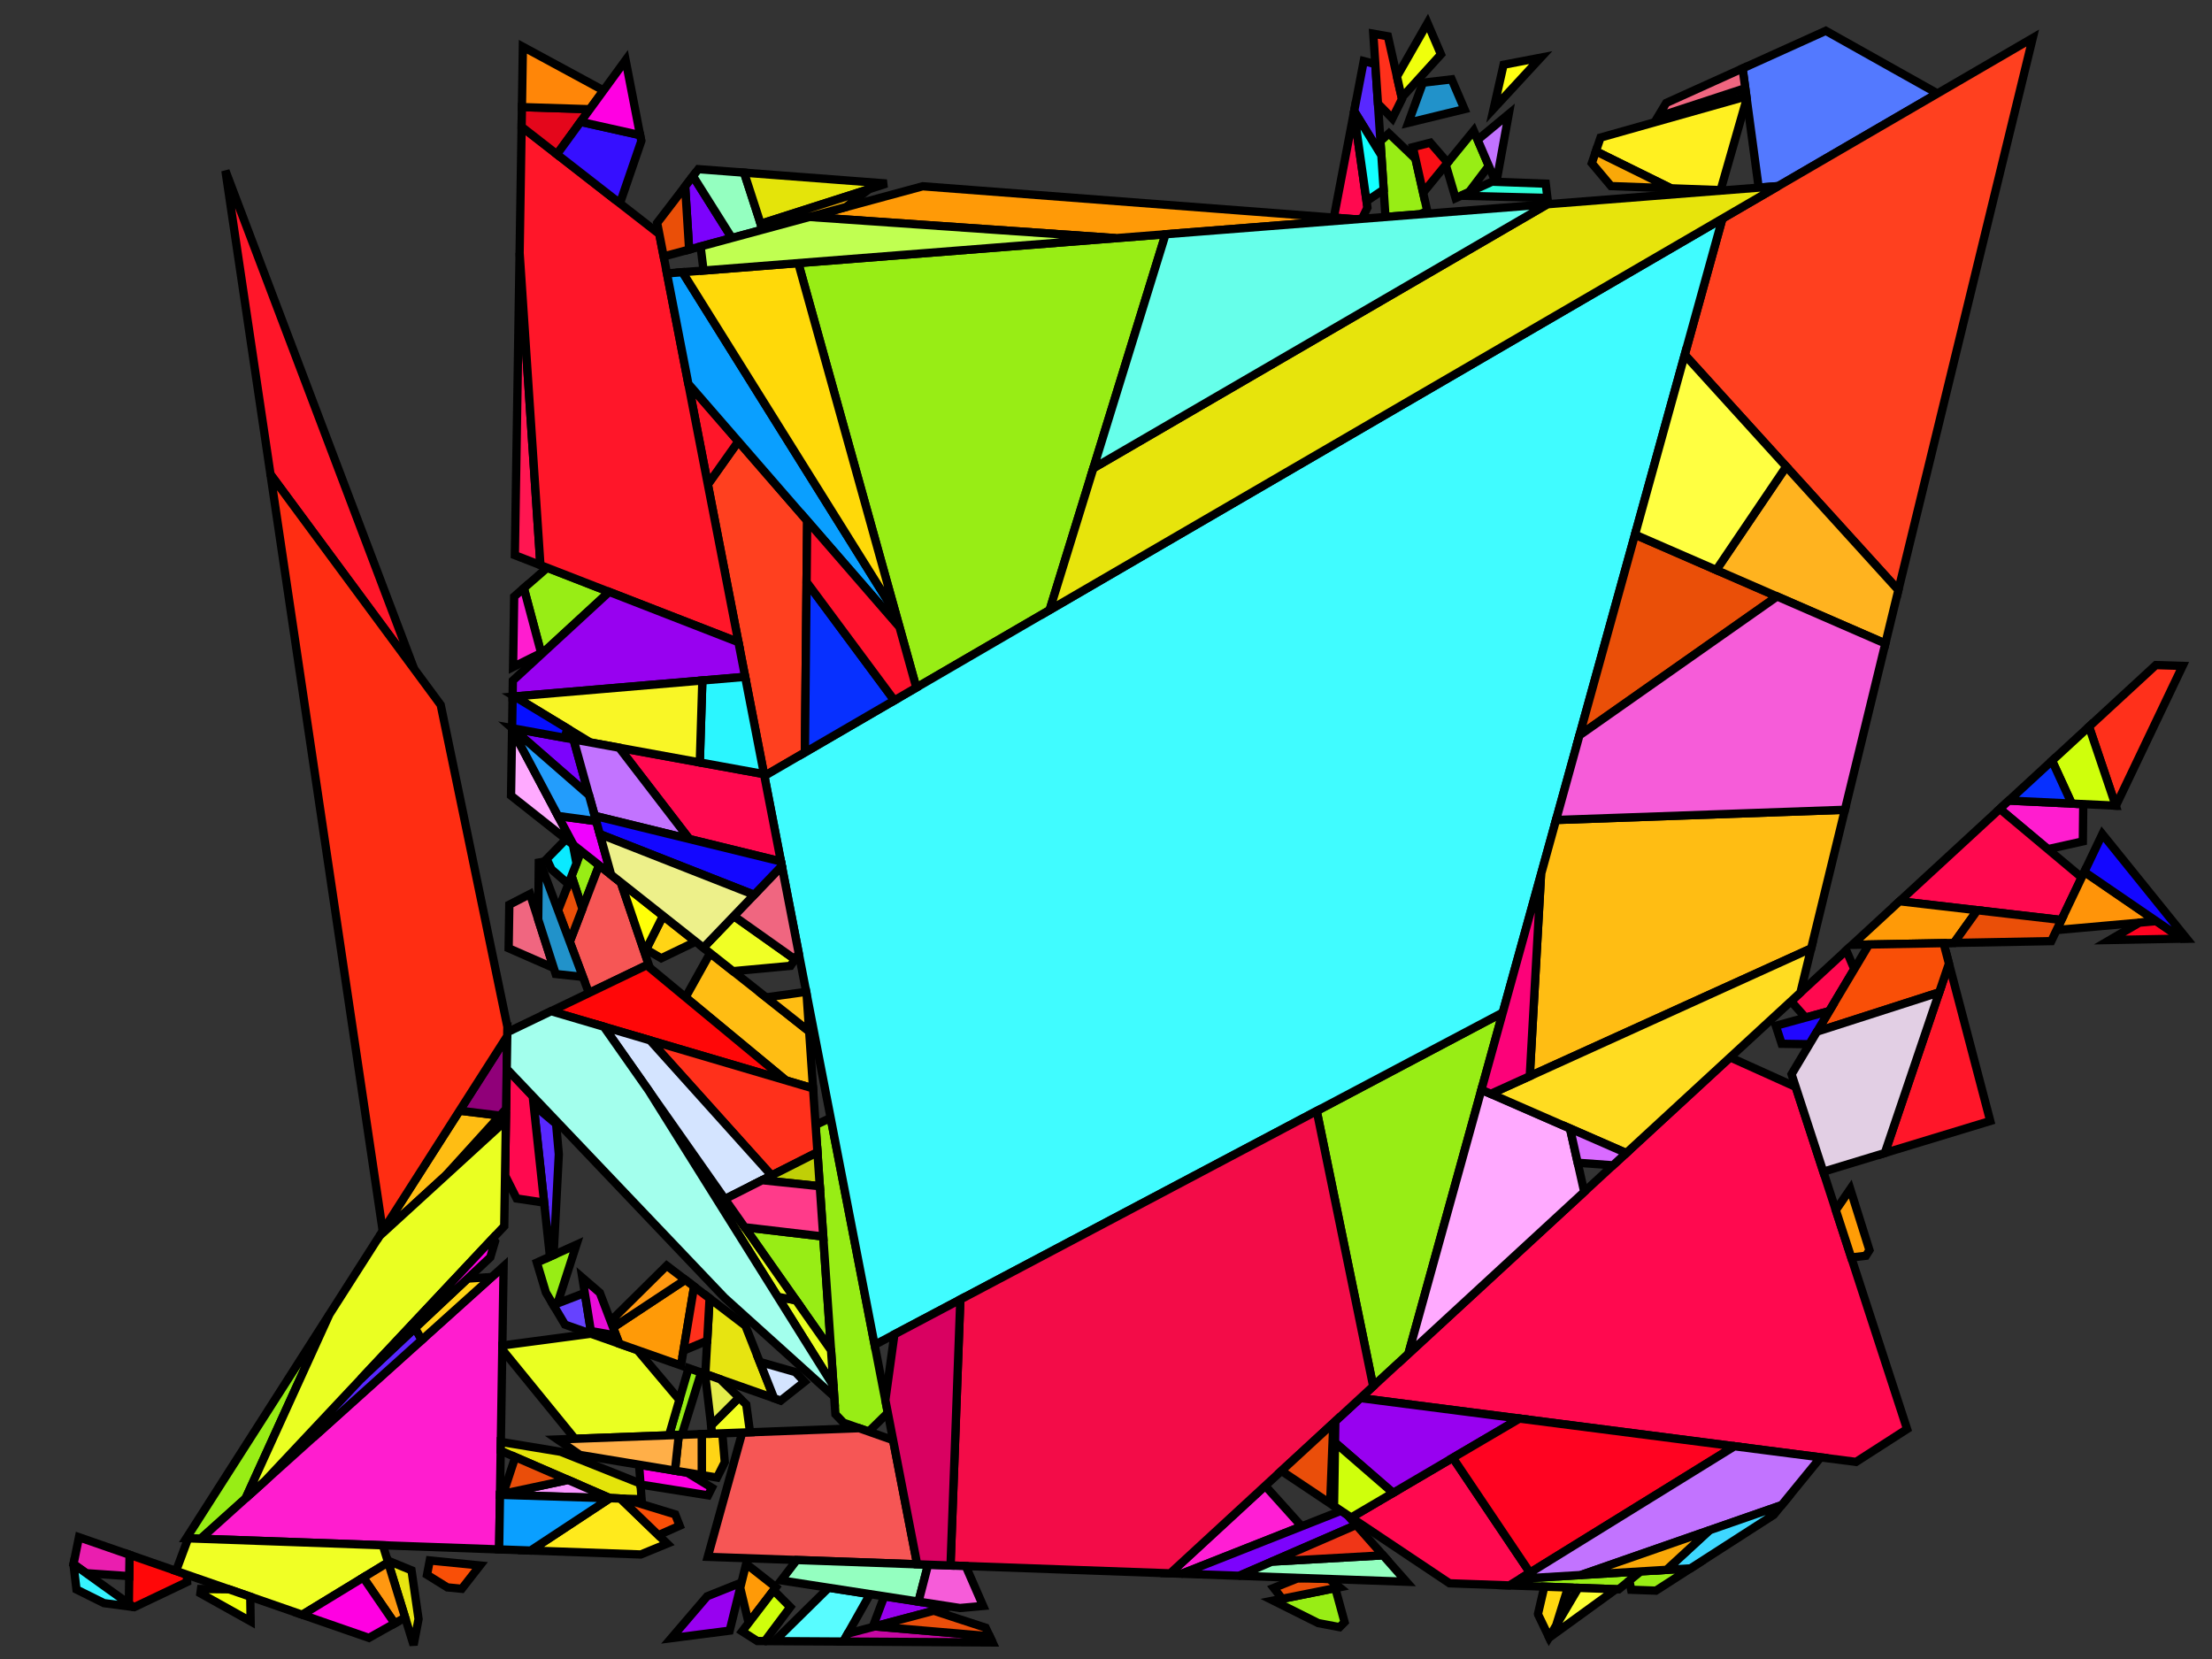 <?xml version="1.0" encoding="iso-8859-1" standalone="no"?>
<!DOCTYPE svg PUBLIC "-//W3C//DTD SVG 1.0//EN" "http://www.w3.org/TR/2001/REC-SVG-20010904/DTD/svg10.dtd">
<svg xmlns="http://www.w3.org/2000/svg" width="800" height="600">
<rect width="100%" height="100%" fill="#333333" stroke="none"/>
<path style="fill:rgb(0, 0, 0);fill-opacity:0.0;fill-rule:evenodd;stroke:rgb(0, 0, 0);stroke-width:0.0;" d="M 0, 600 L 800, 600 L 800, 0 L 0, 0 z "/>
<path style="fill:rgb(152, 237, 21);fill-opacity:1.0;fill-rule:evenodd;stroke:rgb(0, 0, 0);stroke-width:3.0;" d="M 509.346, 489.655 L 496.632, 501.371 L 476.214, 401.798 L 543.496, 366.206 z "/>
<path style="fill:rgb(152, 237, 21);fill-opacity:1.0;fill-rule:evenodd;stroke:rgb(0, 0, 0);stroke-width:3.0;" d="M 253.577, 496.403 L 246.589, 518.92 L 241.964, 519.092 L 249.047, 494.808 z "/>
<path style="fill:rgb(152, 237, 21);fill-opacity:1.0;fill-rule:evenodd;stroke:rgb(0, 0, 0);stroke-width:3.0;" d="M 379.605, 220.636 L 331.406, 248.681 L 288.706, 95.151 L 421.54, 84.716 z "/>
<path style="fill:rgb(152, 237, 21);fill-opacity:1.0;fill-rule:evenodd;stroke:rgb(0, 0, 0);stroke-width:3.0;" d="M 511.933, 57.443 L 516.182, 76.31 L 513.582, 77.486 L 501.078, 78.468 L 499.254, 51.034 L 502.315, 48.259 z "/>
<path style="fill:rgb(152, 237, 21);fill-opacity:1.0;fill-rule:evenodd;stroke:rgb(0, 0, 0);stroke-width:3.0;" d="M 201.626, 471.399 L 200.122, 471.98 L 197.427, 467.446 L 194.167, 456.623 L 208.472, 450.17 z "/>
<path style="fill:rgb(152, 237, 21);fill-opacity:1.0;fill-rule:evenodd;stroke:rgb(0, 0, 0);stroke-width:3.0;" d="M 538.447, 59.999 L 531.257, 69.494 L 526.447, 71.669 L 522.89, 59.634 L 532.988, 47.274 z "/>
<path style="fill:rgb(152, 237, 21);fill-opacity:1.0;fill-rule:evenodd;stroke:rgb(0, 0, 0);stroke-width:3.0;" d="M 216.668, 312.934 L 210.636, 328.667 L 206.717, 316.769 L 210.215, 307.831 z "/>
<path style="fill:rgb(152, 237, 21);fill-opacity:1.0;fill-rule:evenodd;stroke:rgb(0, 0, 0);stroke-width:3.0;" d="M 297.734, 447.201 L 300.557, 488.334 L 269.325, 443.858 z "/>
<path style="fill:rgb(152, 237, 21);fill-opacity:1.0;fill-rule:evenodd;stroke:rgb(0, 0, 0);stroke-width:3.0;" d="M 220.321, 214.065 L 196.987, 235.541 L 195.718, 236.174 L 189.456, 212.711 L 197.908, 205.343 z "/>
<path style="fill:rgb(152, 237, 21);fill-opacity:1.0;fill-rule:evenodd;stroke:rgb(0, 0, 0);stroke-width:3.0;" d="M 88.84, 541.885 L 72.565, 556.52 L 67.39, 556.335 L 119.143, 475.346 z "/>
<path style="fill:rgb(152, 237, 21);fill-opacity:1.0;fill-rule:evenodd;stroke:rgb(0, 0, 0);stroke-width:3.0;" d="M 585.429, 574.798 L 545.889, 573.389 L 549.828, 570.953 L 593.379, 568.318 z "/>
<path style="fill:rgb(152, 237, 21);fill-opacity:1.0;fill-rule:evenodd;stroke:rgb(0, 0, 0);stroke-width:3.0;" d="M 486.283, 586.664 L 484.477, 588.486 L 476.753, 587.013 L 460.457, 578.875 L 482.921, 574.375 z "/>
<path style="fill:rgb(152, 237, 21);fill-opacity:1.0;fill-rule:evenodd;stroke:rgb(0, 0, 0);stroke-width:3.0;" d="M 598.888, 575.278 L 589.927, 574.958 L 589.298, 571.644 L 593.379, 568.318 L 611.403, 567.227 z "/>
<path style="fill:rgb(152, 237, 21);fill-opacity:1.0;fill-rule:evenodd;stroke:rgb(0, 0, 0);stroke-width:3.0;" d="M 321.093, 510.975 L 314.184, 517.747 L 305.068, 514.537 L 302.145, 511.465 L 294.965, 406.842 L 300.415, 404.3 z "/>
<path style="fill:rgb(83, 121, 255);fill-opacity:1.0;fill-rule:evenodd;stroke:rgb(0, 0, 0);stroke-width:3.0;" d="M 700.714, 33.801 L 643.125, 67.309 L 636.057, 67.864 L 630.237, 24.742 L 660.319, 11.141 z "/>
<path style="fill:rgb(255, 64, 31);fill-opacity:1.0;fill-rule:evenodd;stroke:rgb(0, 0, 0);stroke-width:3.0;" d="M 291.931, 188.335 L 291.103, 272.131 L 276.448, 280.658 L 256.003, 175.19 L 267.018, 159.64 z "/>
<path style="fill:rgb(255, 64, 31);fill-opacity:1.0;fill-rule:evenodd;stroke:rgb(0, 0, 0);stroke-width:3.0;" d="M 686.573, 213.412 L 609.305, 128.318 L 622.933, 79.058 L 735.165, 13.756 z "/>
<path style="fill:rgb(246, 86, 85);fill-opacity:1.0;fill-rule:evenodd;stroke:rgb(0, 0, 0);stroke-width:3.0;" d="M 224.52, 319.144 L 234.574, 348.754 L 212.995, 359.127 L 206.063, 340.594 L 216.668, 312.934 z "/>
<path style="fill:rgb(246, 86, 85);fill-opacity:1.0;fill-rule:evenodd;stroke:rgb(0, 0, 0);stroke-width:3.0;" d="M 323.008, 520.854 L 331.712, 565.755 L 255.969, 563.056 L 268.434, 518.106 L 310.727, 516.529 z "/>
<path style="fill:rgb(255, 29, 207);fill-opacity:1.0;fill-rule:evenodd;stroke:rgb(0, 0, 0);stroke-width:3.0;" d="M 753.44, 290.822 L 753.287, 304.301 L 740.642, 307.11 L 723.252, 292.542 L 726.512, 289.538 z "/>
<path style="fill:rgb(255, 29, 207);fill-opacity:1.0;fill-rule:evenodd;stroke:rgb(0, 0, 0);stroke-width:3.0;" d="M 195.718, 236.174 L 185.56, 241.241 L 185.963, 215.755 L 189.456, 212.711 z "/>
<path style="fill:rgb(255, 29, 207);fill-opacity:1.0;fill-rule:evenodd;stroke:rgb(0, 0, 0);stroke-width:3.0;" d="M 180.516, 560.367 L 72.565, 556.52 L 182.134, 458 z "/>
<path style="fill:rgb(64, 252, 255);fill-opacity:1.0;fill-rule:evenodd;stroke:rgb(0, 0, 0);stroke-width:3.0;" d="M 543.496, 366.206 L 316.325, 486.377 L 276.448, 280.658 L 622.933, 79.058 z "/>
<path style="fill:rgb(88, 40, 255);fill-opacity:1.0;fill-rule:evenodd;stroke:rgb(0, 0, 0);stroke-width:3.0;" d="M 497.402, 23.181 L 499.597, 56.191 L 489.75, 40.205 L 493.211, 22.094 z "/>
<path style="fill:rgb(88, 40, 255);fill-opacity:1.0;fill-rule:evenodd;stroke:rgb(0, 0, 0);stroke-width:3.0;" d="M 152.544, 484.607 L 114.016, 519.249 L 112.042, 518.346 L 130.462, 498.73 L 150.095, 480.295 z "/>
<path style="fill:rgb(88, 40, 255);fill-opacity:1.0;fill-rule:evenodd;stroke:rgb(0, 0, 0);stroke-width:3.0;" d="M 201.118, 406.434 L 202.103, 417.451 L 200.213, 453.896 L 198.899, 454.488 L 193.003, 399.631 z "/>
<path style="fill:rgb(255, 30, 212);fill-opacity:1.0;fill-rule:evenodd;stroke:rgb(0, 0, 0);stroke-width:3.0;" d="M 470.762, 552.03 L 427.381, 569.165 L 423.223, 569.017 L 457.575, 537.362 z "/>
<path style="fill:rgb(255, 22, 81);fill-opacity:1.0;fill-rule:evenodd;stroke:rgb(0, 0, 0);stroke-width:3.0;" d="M 195.45, 204.386 L 186.2, 200.787 L 187.928, 91.471 z "/>
<path style="fill:rgb(255, 22, 41);fill-opacity:1.0;fill-rule:evenodd;stroke:rgb(0, 0, 0);stroke-width:3.0;" d="M 719.803, 405.417 L 681.671, 417.003 L 704.866, 348.497 z "/>
<path style="fill:rgb(255, 22, 41);fill-opacity:1.0;fill-rule:evenodd;stroke:rgb(0, 0, 0);stroke-width:3.0;" d="M 149.78, 241.929 L 97.828, 171.583 L 81.533, 61.744 z "/>
<path style="fill:rgb(255, 22, 41);fill-opacity:1.0;fill-rule:evenodd;stroke:rgb(0, 0, 0);stroke-width:3.0;" d="M 267.018, 159.64 L 256.003, 175.19 L 248.956, 138.836 z "/>
<path style="fill:rgb(255, 22, 41);fill-opacity:1.0;fill-rule:evenodd;stroke:rgb(0, 0, 0);stroke-width:3.0;" d="M 238.453, 84.653 L 267.065, 232.257 L 195.45, 204.386 L 187.928, 91.471 L 188.649, 45.856 z "/>
<path style="fill:rgb(231, 228, 17);fill-opacity:1.0;fill-rule:evenodd;stroke:rgb(0, 0, 0);stroke-width:3.0;" d="M 148.833, 567.933 L 151.378, 585.539 L 149.581, 594.932 L 140.159, 564.372 z "/>
<path style="fill:rgb(231, 228, 17);fill-opacity:1.0;fill-rule:evenodd;stroke:rgb(0, 0, 0);stroke-width:3.0;" d="M 269.588, 479.466 L 279.958, 505.694 L 255.1, 496.94 L 256.624, 469.57 z "/>
<path style="fill:rgb(255, 212, 21);fill-opacity:1.0;fill-rule:evenodd;stroke:rgb(0, 0, 0);stroke-width:3.0;" d="M 251.607, 340.566 L 239.136, 346.561 L 233.681, 343.362 L 239.785, 331.216 z "/>
<path style="fill:rgb(255, 212, 21);fill-opacity:1.0;fill-rule:evenodd;stroke:rgb(0, 0, 0);stroke-width:3.0;" d="M 152.544, 484.607 L 150.095, 480.295 L 169.131, 462.42 L 177.85, 461.852 z "/>
<path style="fill:rgb(255, 212, 21);fill-opacity:1.0;fill-rule:evenodd;stroke:rgb(0, 0, 0);stroke-width:3.0;" d="M 262.123, 528.82 L 259.324, 534.383 L 253.804, 533.472 L 253.796, 518.651 L 261.231, 518.374 z "/>
<path style="fill:rgb(255, 189, 19);fill-opacity:1.0;fill-rule:evenodd;stroke:rgb(0, 0, 0);stroke-width:3.0;" d="M 292.643, 373.02 L 294.058, 393.638 L 284.252, 390.747 L 247.935, 360.692 L 256.843, 344.707 z "/>
<path style="fill:rgb(255, 189, 19);fill-opacity:1.0;fill-rule:evenodd;stroke:rgb(0, 0, 0);stroke-width:3.0;" d="M 180.827, 403.48 L 161.014, 425.307 L 137.228, 447.044 L 166.214, 401.683 z "/>
<path style="fill:rgb(255, 189, 19);fill-opacity:1.0;fill-rule:evenodd;stroke:rgb(0, 0, 0);stroke-width:3.0;" d="M 655.031, 343.013 L 553.262, 389.209 L 557.343, 316.153 L 562.765, 296.556 L 667.235, 292.87 z "/>
<path style="fill:rgb(255, 189, 19);fill-opacity:1.0;fill-rule:evenodd;stroke:rgb(0, 0, 0);stroke-width:3.0;" d="M 291.707, 359.379 L 292.643, 373.02 L 277.088, 360.718 L 291.576, 358.703 z "/>
<path style="fill:rgb(255, 9, 79);fill-opacity:1.0;fill-rule:evenodd;stroke:rgb(0, 0, 0);stroke-width:3.0;" d="M 192.66, 396.44 L 196.799, 434.947 L 186.837, 433.447 L 182.654, 425.123 L 183.263, 386.568 z "/>
<path style="fill:rgb(255, 9, 79);fill-opacity:1.0;fill-rule:evenodd;stroke:rgb(0, 0, 0);stroke-width:3.0;" d="M 553.345, 568.779 L 545.889, 573.389 L 524.238, 572.617 L 488.666, 548.832 L 525.428, 527.231 z "/>
<path style="fill:rgb(255, 9, 79);fill-opacity:1.0;fill-rule:evenodd;stroke:rgb(0, 0, 0);stroke-width:3.0;" d="M 494.557, 75.075 L 492.574, 79.136 L 490.271, 79.317 L 482.39, 78.715 L 489.682, 40.558 z "/>
<path style="fill:rgb(255, 9, 79);fill-opacity:1.0;fill-rule:evenodd;stroke:rgb(0, 0, 0);stroke-width:3.0;" d="M 752.861, 317.347 L 745.521, 332.727 L 687.003, 325.946 L 723.252, 292.542 z "/>
<path style="fill:rgb(255, 9, 79);fill-opacity:1.0;fill-rule:evenodd;stroke:rgb(0, 0, 0);stroke-width:3.0;" d="M 670.625, 350.491 L 661.567, 365.676 L 653, 368.031 L 647.75, 362.117 L 667.736, 343.7 z "/>
<path style="fill:rgb(255, 9, 79);fill-opacity:1.0;fill-rule:evenodd;stroke:rgb(0, 0, 0);stroke-width:3.0;" d="M 276.315, 279.974 L 282.438, 311.564 L 249.316, 303.451 L 223.935, 270.424 z "/>
<path style="fill:rgb(255, 9, 79);fill-opacity:1.0;fill-rule:evenodd;stroke:rgb(0, 0, 0);stroke-width:3.0;" d="M 649.437, 393.096 L 689.727, 516.839 L 671.26, 528.719 L 492.001, 505.638 L 625.738, 382.401 z "/>
<path style="fill:rgb(255, 7, 8);fill-opacity:1.0;fill-rule:evenodd;stroke:rgb(0, 0, 0);stroke-width:3.0;" d="M 67.538, 569.49 L 67.679, 572.135 L 48.561, 581.242 L 48.252, 581.201 L 46.599, 580.017 L 46.853, 562.308 z "/>
<path style="fill:rgb(255, 7, 8);fill-opacity:1.0;fill-rule:evenodd;stroke:rgb(0, 0, 0);stroke-width:3.0;" d="M 284.252, 390.747 L 199.307, 365.707 L 233.9, 349.077 z "/>
<path style="fill:rgb(48, 255, 217);fill-opacity:1.0;fill-rule:evenodd;stroke:rgb(0, 0, 0);stroke-width:3.0;" d="M 559.038, 66.428 L 559.649, 71.584 L 528.388, 70.791 L 539.626, 65.71 z "/>
<path style="fill:rgb(252, 255, 52);fill-opacity:1.0;fill-rule:evenodd;stroke:rgb(0, 0, 0);stroke-width:3.0;" d="M 584.196, 574.754 L 584.219, 574.924 L 560.3, 592.27 L 560.254, 592.174 L 570.84, 574.278 z "/>
<path style="fill:rgb(102, 66, 255);fill-opacity:1.0;fill-rule:evenodd;stroke:rgb(0, 0, 0);stroke-width:3.0;" d="M 213.856, 482.415 L 204.332, 479.061 L 200.122, 471.98 L 211.491, 467.59 z "/>
<path style="fill:rgb(255, 170, 255);fill-opacity:1.0;fill-rule:evenodd;stroke:rgb(0, 0, 0);stroke-width:3.0;" d="M 207.426, 305.625 L 184.825, 287.751 L 185.203, 263.824 z "/>
<path style="fill:rgb(255, 170, 255);fill-opacity:1.0;fill-rule:evenodd;stroke:rgb(0, 0, 0);stroke-width:3.0;" d="M 567.802, 408.115 L 572.952, 431.043 L 509.346, 489.655 L 535.774, 394.124 z "/>
<path style="fill:rgb(255, 255, 8);fill-opacity:1.0;fill-rule:evenodd;stroke:rgb(0, 0, 0);stroke-width:3.0;" d="M 239.785, 331.216 L 233.121, 344.476 L 224.52, 319.144 z "/>
<path style="fill:rgb(234, 255, 34);fill-opacity:1.0;fill-rule:evenodd;stroke:rgb(0, 0, 0);stroke-width:3.0;" d="M 287.886, 470.289 L 300.557, 488.334 L 301.444, 501.251 L 281.268, 468.998 z "/>
<path style="fill:rgb(234, 255, 34);fill-opacity:1.0;fill-rule:evenodd;stroke:rgb(0, 0, 0);stroke-width:3.0;" d="M 287.886, 470.289 L 281.268, 468.998 L 234.665, 394.501 z "/>
<path style="fill:rgb(234, 255, 34);fill-opacity:1.0;fill-rule:evenodd;stroke:rgb(0, 0, 0);stroke-width:3.0;" d="M 182.364, 443.457 L 95.893, 535.544 L 88.84, 541.885 L 119.143, 475.346 L 137.228, 447.044 L 182.968, 405.244 z "/>
<path style="fill:rgb(234, 255, 34);fill-opacity:1.0;fill-rule:evenodd;stroke:rgb(0, 0, 0);stroke-width:3.0;" d="M 230.525, 488.285 L 245.705, 506.267 L 241.964, 519.092 L 207.93, 520.361 L 181.658, 488.118 L 181.682, 486.614 L 213.691, 482.357 z "/>
<path style="fill:rgb(255, 255, 19);fill-opacity:1.0;fill-rule:evenodd;stroke:rgb(0, 0, 0);stroke-width:3.0;" d="M 540.214, 39.254 L 543.794, 23.415 L 557.225, 20.844 z "/>
<path style="fill:rgb(152, 1, 240);fill-opacity:1.0;fill-rule:evenodd;stroke:rgb(0, 0, 0);stroke-width:3.0;" d="M 343.521, 580.995 L 315.64, 588.415 L 319.808, 577.333 z "/>
<path style="fill:rgb(152, 1, 240);fill-opacity:1.0;fill-rule:evenodd;stroke:rgb(0, 0, 0);stroke-width:3.0;" d="M 549.562, 513.05 L 503.826, 539.923 L 482.825, 521.716 L 482.943, 513.985 L 492.001, 505.638 z "/>
<path style="fill:rgb(152, 1, 240);fill-opacity:1.0;fill-rule:evenodd;stroke:rgb(0, 0, 0);stroke-width:3.0;" d="M 263.896, 589.739 L 242.776, 592.464 L 255.763, 577.308 L 268.183, 572.342 z "/>
<path style="fill:rgb(152, 1, 240);fill-opacity:1.0;fill-rule:evenodd;stroke:rgb(0, 0, 0);stroke-width:3.0;" d="M 267.065, 232.257 L 269.495, 244.793 L 185.391, 251.948 L 185.483, 246.13 L 220.321, 214.065 z "/>
<path style="fill:rgb(255, 148, 9);fill-opacity:1.0;fill-rule:evenodd;stroke:rgb(0, 0, 0);stroke-width:3.0;" d="M 779.863, 333.143 L 743.784, 336.366 L 753.831, 315.315 z "/>
<path style="fill:rgb(240, 255, 37);fill-opacity:1.0;fill-rule:evenodd;stroke:rgb(0, 0, 0);stroke-width:3.0;" d="M 287.468, 346.93 L 285.9, 349.317 L 265.102, 351.238 L 254.377, 342.757 L 265.385, 331.288 z "/>
<path style="fill:rgb(240, 255, 37);fill-opacity:1.0;fill-rule:evenodd;stroke:rgb(0, 0, 0);stroke-width:3.0;" d="M 138.463, 558.868 L 140.37, 565.055 L 109.314, 583.994 L 63.672, 568.147 L 68.057, 556.359 z "/>
<path style="fill:rgb(243, 255, 34);fill-opacity:1.0;fill-rule:evenodd;stroke:rgb(0, 0, 0);stroke-width:3.0;" d="M 269.894, 507.984 L 271.263, 518 L 257.547, 518.511 L 257.193, 515.517 L 267.282, 505.441 z "/>
<path style="fill:rgb(228, 237, 75);fill-opacity:1.0;fill-rule:evenodd;stroke:rgb(0, 0, 0);stroke-width:3.0;" d="M 260.503, 498.842 L 267.282, 505.441 L 257.193, 515.517 L 254.994, 496.902 z "/>
<path style="fill:rgb(255, 154, 7);fill-opacity:1.0;fill-rule:evenodd;stroke:rgb(0, 0, 0);stroke-width:3.0;" d="M 715.139, 329.206 L 706.674, 341.025 L 669.892, 341.713 L 687.003, 325.946 z "/>
<path style="fill:rgb(255, 154, 7);fill-opacity:1.0;fill-rule:evenodd;stroke:rgb(0, 0, 0);stroke-width:3.0;" d="M 251.023, 465.295 L 246.286, 493.836 L 223.966, 485.975 L 221.728, 480.107 L 247.831, 462.859 z "/>
<path style="fill:rgb(255, 154, 7);fill-opacity:1.0;fill-rule:evenodd;stroke:rgb(0, 0, 0);stroke-width:3.0;" d="M 490.271, 79.317 L 403.593, 86.126 L 292.757, 78.467 L 333.718, 67.37 z "/>
<path style="fill:rgb(255, 154, 7);fill-opacity:1.0;fill-rule:evenodd;stroke:rgb(0, 0, 0);stroke-width:3.0;" d="M 280.618, 574.057 L 270.755, 586.947 L 267.712, 574.256 L 269.848, 565.587 z "/>
<path style="fill:rgb(255, 48, 27);fill-opacity:1.0;fill-rule:evenodd;stroke:rgb(0, 0, 0);stroke-width:3.0;" d="M 789.374, 240.836 L 765.25, 291.386 L 765.176, 291.382 L 755.524, 262.804 L 779.685, 240.539 z "/>
<path style="fill:rgb(255, 48, 27);fill-opacity:1.0;fill-rule:evenodd;stroke:rgb(0, 0, 0);stroke-width:3.0;" d="M 294.058, 393.638 L 295.643, 416.734 L 279.045, 425.126 L 235.104, 376.259 z "/>
<path style="fill:rgb(255, 48, 27);fill-opacity:1.0;fill-rule:evenodd;stroke:rgb(0, 0, 0);stroke-width:3.0;" d="M 256.624, 469.57 L 255.772, 484.879 L 247.176, 488.473 L 251.023, 465.295 z "/>
<path style="fill:rgb(255, 48, 27);fill-opacity:1.0;fill-rule:evenodd;stroke:rgb(0, 0, 0);stroke-width:3.0;" d="M 501.954, 13.132 L 507.057, 35.791 L 503.559, 42.837 L 498.354, 37.503 L 496.671, 12.194 z "/>
<path style="fill:rgb(255, 157, 7);fill-opacity:1.0;fill-rule:evenodd;stroke:rgb(0, 0, 0);stroke-width:3.0;" d="M 676.117, 452.128 L 674.83, 454.163 L 669.521, 454.78 L 663.947, 437.66 L 669.173, 430.036 z "/>
<path style="fill:rgb(88, 252, 255);fill-opacity:1.0;fill-rule:evenodd;stroke:rgb(0, 0, 0);stroke-width:3.0;" d="M 314.672, 576.54 L 304.991, 593.69 L 280.091, 593.541 L 299.708, 574.228 z "/>
<path style="fill:rgb(212, 228, 255);fill-opacity:1.0;fill-rule:evenodd;stroke:rgb(0, 0, 0);stroke-width:3.0;" d="M 235.104, 376.259 L 279.045, 425.126 L 262.164, 433.66 L 218.397, 371.334 z "/>
<path style="fill:rgb(212, 228, 255);fill-opacity:1.0;fill-rule:evenodd;stroke:rgb(0, 0, 0);stroke-width:3.0;" d="M 287.644, 496.231 L 290.972, 499.727 L 282.372, 506.544 L 279.958, 505.694 L 274.763, 492.554 z "/>
<path style="fill:rgb(124, 3, 252);fill-opacity:1.0;fill-rule:evenodd;stroke:rgb(0, 0, 0);stroke-width:3.0;" d="M 207.409, 267.411 L 213.022, 287.594 L 185.245, 263.37 z "/>
<path style="fill:rgb(124, 3, 252);fill-opacity:1.0;fill-rule:evenodd;stroke:rgb(0, 0, 0);stroke-width:3.0;" d="M 264.69, 86.071 L 249.24, 90.257 L 247.793, 67.396 L 250.626, 63.697 z "/>
<path style="fill:rgb(124, 3, 252);fill-opacity:1.0;fill-rule:evenodd;stroke:rgb(0, 0, 0);stroke-width:3.0;" d="M 487.287, 547.909 L 490.488, 551.529 L 448.187, 569.907 L 427.381, 569.165 L 485.024, 546.396 z "/>
<path style="fill:rgb(255, 152, 17);fill-opacity:1.0;fill-rule:evenodd;stroke:rgb(0, 0, 0);stroke-width:3.0;" d="M 146.52, 585.003 L 142.75, 587.122 L 131.379, 570.538 L 140.37, 565.055 z "/>
<path style="fill:rgb(255, 152, 17);fill-opacity:1.0;fill-rule:evenodd;stroke:rgb(0, 0, 0);stroke-width:3.0;" d="M 247.831, 462.859 L 221.728, 480.107 L 220.845, 477.791 L 241.122, 457.737 z "/>
<path style="fill:rgb(255, 3, 33);fill-opacity:1.0;fill-rule:evenodd;stroke:rgb(0, 0, 0);stroke-width:3.0;" d="M 789.121, 339.483 L 762.991, 339.972 L 773.748, 333.689 L 779.863, 333.143 z "/>
<path style="fill:rgb(255, 3, 33);fill-opacity:1.0;fill-rule:evenodd;stroke:rgb(0, 0, 0);stroke-width:3.0;" d="M 627.305, 523.06 L 553.345, 568.779 L 525.428, 527.231 L 549.562, 513.05 z "/>
<path style="fill:rgb(231, 228, 12);fill-opacity:1.0;fill-rule:evenodd;stroke:rgb(0, 0, 0);stroke-width:3.0;" d="M 379.605, 220.636 L 395.434, 169.332 L 559.63, 73.868 L 643.125, 67.309 z "/>
<path style="fill:rgb(102, 255, 234);fill-opacity:1.0;fill-rule:evenodd;stroke:rgb(0, 0, 0);stroke-width:3.0;" d="M 395.434, 169.332 L 421.54, 84.716 L 559.63, 73.868 z "/>
<path style="fill:rgb(234, 79, 8);fill-opacity:1.0;fill-rule:evenodd;stroke:rgb(0, 0, 0);stroke-width:3.0;" d="M 480.747, 571.067 L 484.455, 574.067 L 463.72, 578.221 L 460.66, 574.293 L 469.183, 570.891 L 473.333, 570.803 z "/>
<path style="fill:rgb(234, 79, 8);fill-opacity:1.0;fill-rule:evenodd;stroke:rgb(0, 0, 0);stroke-width:3.0;" d="M 642.718, 215.719 L 571.231, 265.951 L 591.314, 193.353 z "/>
<path style="fill:rgb(234, 79, 8);fill-opacity:1.0;fill-rule:evenodd;stroke:rgb(0, 0, 0);stroke-width:3.0;" d="M 249.24, 90.257 L 240.024, 92.754 L 237.67, 80.614 L 247.793, 67.396 z "/>
<path style="fill:rgb(234, 79, 8);fill-opacity:1.0;fill-rule:evenodd;stroke:rgb(0, 0, 0);stroke-width:3.0;" d="M 210.636, 328.667 L 206.063, 340.594 L 201.827, 329.271 L 206.717, 316.769 z "/>
<path style="fill:rgb(234, 79, 8);fill-opacity:1.0;fill-rule:evenodd;stroke:rgb(0, 0, 0);stroke-width:3.0;" d="M 745.521, 332.727 L 741.875, 340.367 L 706.674, 341.025 L 715.139, 329.206 z "/>
<path style="fill:rgb(240, 102, 128);fill-opacity:1.0;fill-rule:evenodd;stroke:rgb(0, 0, 0);stroke-width:3.0;" d="M 200.276, 350.088 L 183.953, 342.945 L 184.202, 327.194 L 191.692, 323.333 z "/>
<path style="fill:rgb(240, 102, 128);fill-opacity:1.0;fill-rule:evenodd;stroke:rgb(0, 0, 0);stroke-width:3.0;" d="M 631.201, 31.886 L 599.59, 42.252 L 602.6, 37.237 L 630.237, 24.742 z "/>
<path style="fill:rgb(240, 102, 128);fill-opacity:1.0;fill-rule:evenodd;stroke:rgb(0, 0, 0);stroke-width:3.0;" d="M 288.878, 344.783 L 287.468, 346.93 L 265.385, 331.288 L 282.754, 313.191 z "/>
<path style="fill:rgb(33, 146, 202);fill-opacity:1.0;fill-rule:evenodd;stroke:rgb(0, 0, 0);stroke-width:3.0;" d="M 210.82, 353.313 L 200.972, 352.257 L 194.649, 332.548 L 194.88, 310.702 z "/>
<path style="fill:rgb(33, 146, 202);fill-opacity:1.0;fill-rule:evenodd;stroke:rgb(0, 0, 0);stroke-width:3.0;" d="M 529.642, 39.476 L 509.325, 44.422 L 514.613, 29.913 L 525.017, 28.695 z "/>
<path style="fill:rgb(148, 255, 192);fill-opacity:1.0;fill-rule:evenodd;stroke:rgb(0, 0, 0);stroke-width:3.0;" d="M 269.103, 62.439 L 275.793, 83.063 L 264.69, 86.071 L 250.626, 63.697 L 252.557, 61.176 z "/>
<path style="fill:rgb(148, 255, 192);fill-opacity:1.0;fill-rule:evenodd;stroke:rgb(0, 0, 0);stroke-width:3.0;" d="M 335.648, 565.896 L 332.188, 579.245 L 282.518, 571.574 L 288.158, 564.203 z "/>
<path style="fill:rgb(148, 255, 192);fill-opacity:1.0;fill-rule:evenodd;stroke:rgb(0, 0, 0);stroke-width:3.0;" d="M 508.649, 572.061 L 448.187, 569.907 L 460.002, 564.774 L 500.2, 562.509 z "/>
<path style="fill:rgb(240, 54, 23);fill-opacity:1.0;fill-rule:evenodd;stroke:rgb(0, 0, 0);stroke-width:3.0;" d="M 500.2, 562.509 L 460.002, 564.774 L 490.488, 551.529 z "/>
<path style="fill:rgb(228, 228, 10);fill-opacity:1.0;fill-rule:evenodd;stroke:rgb(0, 0, 0);stroke-width:3.0;" d="M 202.78, 525.052 L 231.63, 536.552 L 232.041, 542.213 L 220.682, 541.861 L 181.08, 524.685 L 181.131, 521.479 z "/>
<path style="fill:rgb(228, 228, 10);fill-opacity:1.0;fill-rule:evenodd;stroke:rgb(0, 0, 0);stroke-width:3.0;" d="M 320.666, 66.374 L 275.107, 80.95 L 269.103, 62.439 z "/>
<path style="fill:rgb(240, 255, 12);fill-opacity:1.0;fill-rule:evenodd;stroke:rgb(0, 0, 0);stroke-width:3.0;" d="M 82.831, 574.799 L 90.514, 577.467 L 90.645, 586.391 L 72.48, 576.245 L 72.694, 574.687 z "/>
<path style="fill:rgb(240, 255, 12);fill-opacity:1.0;fill-rule:evenodd;stroke:rgb(0, 0, 0);stroke-width:3.0;" d="M 521.146, 19.671 L 506.951, 35.32 L 505.225, 27.653 L 516.282, 8.332 z "/>
<path style="fill:rgb(243, 12, 72);fill-opacity:1.0;fill-rule:evenodd;stroke:rgb(0, 0, 0);stroke-width:3.0;" d="M 496.632, 501.371 L 423.223, 569.017 L 343.773, 566.185 L 347.312, 469.985 L 476.214, 401.798 z "/>
<path style="fill:rgb(255, 215, 16);fill-opacity:1.0;fill-rule:evenodd;stroke:rgb(0, 0, 0);stroke-width:3.0;" d="M 567.092, 574.144 L 562.81, 587.853 L 560.254, 592.174 L 556.292, 583.949 L 556.241, 583.681 L 558.527, 573.839 z "/>
<path style="fill:rgb(249, 150, 255);fill-opacity:1.0;fill-rule:evenodd;stroke:rgb(0, 0, 0);stroke-width:3.0;" d="M 220.682, 541.861 L 180.828, 540.625 L 180.831, 540.492 L 205.433, 535.247 z "/>
<path style="fill:rgb(43, 246, 255);fill-opacity:1.0;fill-rule:evenodd;stroke:rgb(0, 0, 0);stroke-width:3.0;" d="M 276.315, 279.974 L 253.091, 275.74 L 254.014, 246.11 L 269.495, 244.793 z "/>
<path style="fill:rgb(249, 246, 38);fill-opacity:1.0;fill-rule:evenodd;stroke:rgb(0, 0, 0);stroke-width:3.0;" d="M 253.091, 275.74 L 213.532, 268.527 L 186.106, 251.888 L 254.014, 246.11 z "/>
<path style="fill:rgb(228, 6, 27);fill-opacity:1.0;fill-rule:evenodd;stroke:rgb(0, 0, 0);stroke-width:3.0;" d="M 213.314, 39.498 L 201.42, 55.804 L 188.649, 45.856 L 188.761, 38.735 z "/>
<path style="fill:rgb(255, 134, 8);fill-opacity:1.0;fill-rule:evenodd;stroke:rgb(0, 0, 0);stroke-width:3.0;" d="M 218.267, 32.707 L 213.314, 39.498 L 188.761, 38.735 L 189.106, 16.914 z "/>
<path style="fill:rgb(234, 12, 217);fill-opacity:1.0;fill-rule:evenodd;stroke:rgb(0, 0, 0);stroke-width:3.0;" d="M 216.945, 467.563 L 222.841, 483.024 L 213.69, 481.378 L 210.614, 462.099 z "/>
<path style="fill:rgb(217, 159, 9);fill-opacity:1.0;fill-rule:evenodd;stroke:rgb(0, 0, 0);stroke-width:3.0;" d="M 305.982, 74.884 L 275.793, 83.063 L 275.107, 80.95 L 314.302, 68.41 z "/>
<path style="fill:rgb(144, 0, 121);fill-opacity:1.0;fill-rule:evenodd;stroke:rgb(0, 0, 0);stroke-width:3.0;" d="M 183.035, 401.048 L 180.827, 403.48 L 166.214, 401.683 L 183.451, 374.709 z "/>
<path style="fill:rgb(207, 255, 12);fill-opacity:1.0;fill-rule:evenodd;stroke:rgb(0, 0, 0);stroke-width:3.0;" d="M 765.176, 291.382 L 749.264, 290.623 L 742.155, 275.124 L 755.524, 262.804 z "/>
<path style="fill:rgb(207, 255, 12);fill-opacity:1.0;fill-rule:evenodd;stroke:rgb(0, 0, 0);stroke-width:3.0;" d="M 285.818, 581.221 L 276.611, 593.52 L 273.901, 593.504 L 268.407, 590.016 L 279.777, 575.156 z "/>
<path style="fill:rgb(207, 255, 12);fill-opacity:1.0;fill-rule:evenodd;stroke:rgb(0, 0, 0);stroke-width:3.0;" d="M 503.826, 539.923 L 488.666, 548.832 L 482.472, 544.69 L 482.825, 521.716 z "/>
<path style="fill:rgb(255, 179, 31);fill-opacity:1.0;fill-rule:evenodd;stroke:rgb(0, 0, 0);stroke-width:3.0;" d="M 686.573, 213.412 L 681.866, 232.752 L 620.718, 206.146 L 646.017, 168.748 z "/>
<path style="fill:rgb(255, 255, 65);fill-opacity:1.0;fill-rule:evenodd;stroke:rgb(0, 0, 0);stroke-width:3.0;" d="M 646.017, 168.748 L 620.718, 206.146 L 592.168, 193.724 L 591.536, 192.552 L 609.305, 128.318 z "/>
<path style="fill:rgb(163, 255, 237);fill-opacity:1.0;fill-rule:evenodd;stroke:rgb(0, 0, 0);stroke-width:3.0;" d="M 218.397, 371.334 L 234.665, 394.501 L 301.444, 501.251 L 301.707, 505.091 L 262.045, 469.336 L 183.263, 386.568 L 183.473, 373.319 L 199.307, 365.707 z "/>
<path style="fill:rgb(255, 220, 33);fill-opacity:1.0;fill-rule:evenodd;stroke:rgb(0, 0, 0);stroke-width:3.0;" d="M 651.143, 358.99 L 588.175, 417.014 L 539.168, 395.607 L 655.031, 343.013 z "/>
<path style="fill:rgb(255, 234, 28);fill-opacity:1.0;fill-rule:evenodd;stroke:rgb(0, 0, 0);stroke-width:3.0;" d="M 224.404, 541.976 L 241.293, 558.283 L 231.754, 562.193 L 191.91, 560.773 L 220.606, 541.859 z "/>
<path style="fill:rgb(10, 159, 255);fill-opacity:1.0;fill-rule:evenodd;stroke:rgb(0, 0, 0);stroke-width:3.0;" d="M 323.957, 221.9 L 325.317, 226.788 L 248.956, 138.836 L 241.212, 98.882 L 246.826, 98.441 z "/>
<path style="fill:rgb(10, 159, 255);fill-opacity:1.0;fill-rule:evenodd;stroke:rgb(0, 0, 0);stroke-width:3.0;" d="M 220.606, 541.859 L 191.91, 560.773 L 180.516, 560.367 L 180.828, 540.625 z "/>
<path style="fill:rgb(217, 107, 255);fill-opacity:1.0;fill-rule:evenodd;stroke:rgb(0, 0, 0);stroke-width:3.0;" d="M 588.175, 417.014 L 583.363, 421.449 L 570.589, 420.524 L 567.802, 408.115 z "/>
<path style="fill:rgb(194, 115, 255);fill-opacity:1.0;fill-rule:evenodd;stroke:rgb(0, 0, 0);stroke-width:3.0;" d="M 223.935, 270.424 L 249.316, 303.451 L 215.101, 295.071 L 207.409, 267.411 z "/>
<path style="fill:rgb(194, 115, 255);fill-opacity:1.0;fill-rule:evenodd;stroke:rgb(0, 0, 0);stroke-width:3.0;" d="M 541.361, 64.926 L 540.691, 65.229 L 534.399, 50.564 L 545.664, 41.234 z "/>
<path style="fill:rgb(194, 115, 255);fill-opacity:1.0;fill-rule:evenodd;stroke:rgb(0, 0, 0);stroke-width:3.0;" d="M 658.467, 527.072 L 644.35, 544.356 L 571.748, 569.627 L 549.828, 570.953 L 627.305, 523.06 z "/>
<path style="fill:rgb(249, 79, 7);fill-opacity:1.0;fill-rule:evenodd;stroke:rgb(0, 0, 0);stroke-width:3.0;" d="M 704.866, 348.497 L 701.344, 358.899 L 657.136, 373.103 L 675.929, 341.6 L 702.923, 341.095 z "/>
<path style="fill:rgb(249, 79, 7);fill-opacity:1.0;fill-rule:evenodd;stroke:rgb(0, 0, 0);stroke-width:3.0;" d="M 225.601, 542.014 L 244.201, 547.698 L 245.802, 551.796 L 238.113, 555.213 L 224.404, 541.976 z "/>
<path style="fill:rgb(249, 79, 7);fill-opacity:1.0;fill-rule:evenodd;stroke:rgb(0, 0, 0);stroke-width:3.0;" d="M 173.594, 566.173 L 167.012, 574.605 L 161.794, 574.101 L 154.44, 569.537 L 155.431, 564.359 z "/>
<path style="fill:rgb(54, 15, 255);fill-opacity:1.0;fill-rule:evenodd;stroke:rgb(0, 0, 0);stroke-width:3.0;" d="M 231.518, 48.878 L 231.934, 51.022 L 224.46, 72.799 L 222.53, 72.249 L 201.42, 55.804 L 209.981, 44.067 z "/>
<path style="fill:rgb(255, 0, 226);fill-opacity:1.0;fill-rule:evenodd;stroke:rgb(0, 0, 0);stroke-width:3.0;" d="M 142.75, 587.122 L 133.421, 592.364 L 109.314, 583.994 L 131.379, 570.538 z "/>
<path style="fill:rgb(255, 0, 226);fill-opacity:1.0;fill-rule:evenodd;stroke:rgb(0, 0, 0);stroke-width:3.0;" d="M 248.544, 532.604 L 257.471, 538.065 L 256.092, 540.806 L 231.656, 536.911 L 231.135, 529.731 z "/>
<path style="fill:rgb(255, 0, 226);fill-opacity:1.0;fill-rule:evenodd;stroke:rgb(0, 0, 0);stroke-width:3.0;" d="M 179.026, 448.979 L 177.323, 454.728 L 130.462, 498.73 L 178.239, 447.851 z "/>
<path style="fill:rgb(255, 0, 226);fill-opacity:1.0;fill-rule:evenodd;stroke:rgb(0, 0, 0);stroke-width:3.0;" d="M 231.518, 48.878 L 209.981, 44.067 L 226.26, 21.749 z "/>
<path style="fill:rgb(246, 92, 217);fill-opacity:1.0;fill-rule:evenodd;stroke:rgb(0, 0, 0);stroke-width:3.0;" d="M 349.261, 566.381 L 355.564, 580.81 L 347.171, 581.559 L 332.188, 579.245 L 335.648, 565.896 z "/>
<path style="fill:rgb(246, 92, 217);fill-opacity:1.0;fill-rule:evenodd;stroke:rgb(0, 0, 0);stroke-width:3.0;" d="M 681.866, 232.752 L 667.235, 292.87 L 562.765, 296.556 L 571.231, 265.951 L 642.718, 215.719 z "/>
<path style="fill:rgb(255, 45, 18);fill-opacity:1.0;fill-rule:evenodd;stroke:rgb(0, 0, 0);stroke-width:3.0;" d="M 159.387, 254.937 L 183.504, 371.347 L 183.451, 374.709 L 138.418, 445.182 L 97.828, 171.583 z "/>
<path style="fill:rgb(255, 217, 9);fill-opacity:1.0;fill-rule:evenodd;stroke:rgb(0, 0, 0);stroke-width:3.0;" d="M 323.957, 221.9 L 246.826, 98.441 L 288.706, 95.151 z "/>
<path style="fill:rgb(240, 2, 255);fill-opacity:1.0;fill-rule:evenodd;stroke:rgb(0, 0, 0);stroke-width:3.0;" d="M 215.633, 296.986 L 221.026, 316.381 L 207.426, 305.625 L 201.834, 295.106 z "/>
<path style="fill:rgb(35, 157, 252);fill-opacity:1.0;fill-rule:evenodd;stroke:rgb(0, 0, 0);stroke-width:3.0;" d="M 185.245, 263.37 L 213.022, 287.594 L 215.633, 296.986 L 201.834, 295.106 L 185.203, 263.824 L 185.211, 263.364 z "/>
<path style="fill:rgb(255, 240, 32);fill-opacity:1.0;fill-rule:evenodd;stroke:rgb(0, 0, 0);stroke-width:3.0;" d="M 631.725, 35.765 L 622.277, 68.765 L 604.328, 68.102 L 577.17, 54.705 L 578.853, 49.75 L 631.602, 34.858 z "/>
<path style="fill:rgb(249, 15, 22);fill-opacity:1.0;fill-rule:evenodd;stroke:rgb(0, 0, 0);stroke-width:3.0;" d="M 523.55, 58.826 L 514.688, 69.674 L 510.984, 53.228 L 517.299, 51.601 z "/>
<path style="fill:rgb(192, 207, 7);fill-opacity:1.0;fill-rule:evenodd;stroke:rgb(0, 0, 0);stroke-width:3.0;" d="M 296.486, 429.008 L 275.657, 426.838 L 295.643, 416.734 z "/>
<path style="fill:rgb(33, 7, 255);fill-opacity:1.0;fill-rule:evenodd;stroke:rgb(0, 0, 0);stroke-width:3.0;" d="M 654.42, 377.657 L 644.359, 377.501 L 642.239, 370.989 L 661.567, 365.676 z "/>
<path style="fill:rgb(62, 215, 255);fill-opacity:1.0;fill-rule:evenodd;stroke:rgb(0, 0, 0);stroke-width:3.0;" d="M 641.467, 547.886 L 611.403, 567.227 L 602.708, 567.753 L 618.257, 553.438 L 644.35, 544.356 z "/>
<path style="fill:rgb(249, 168, 8);fill-opacity:1.0;fill-rule:evenodd;stroke:rgb(0, 0, 0);stroke-width:3.0;" d="M 604.328, 68.102 L 582.654, 67.3 L 575.701, 59.03 L 577.17, 54.705 z "/>
<path style="fill:rgb(249, 168, 8);fill-opacity:1.0;fill-rule:evenodd;stroke:rgb(0, 0, 0);stroke-width:3.0;" d="M 602.708, 567.753 L 571.748, 569.627 L 618.257, 553.438 z "/>
<path style="fill:rgb(7, 48, 255);fill-opacity:1.0;fill-rule:evenodd;stroke:rgb(0, 0, 0);stroke-width:3.0;" d="M 749.264, 290.623 L 726.512, 289.538 L 742.155, 275.124 z "/>
<path style="fill:rgb(7, 48, 255);fill-opacity:1.0;fill-rule:evenodd;stroke:rgb(0, 0, 0);stroke-width:3.0;" d="M 323.456, 253.306 L 291.103, 272.131 L 291.712, 210.507 z "/>
<path style="fill:rgb(255, 18, 45);fill-opacity:1.0;fill-rule:evenodd;stroke:rgb(0, 0, 0);stroke-width:3.0;" d="M 325.317, 226.788 L 331.406, 248.681 L 323.456, 253.306 L 291.712, 210.507 L 291.931, 188.335 z "/>
<path style="fill:rgb(226, 207, 228);fill-opacity:1.0;fill-rule:evenodd;stroke:rgb(0, 0, 0);stroke-width:3.0;" d="M 681.671, 417.003 L 659.422, 423.763 L 647.945, 388.512 L 657.136, 373.103 L 701.344, 358.899 z "/>
<path style="fill:rgb(10, 234, 255);fill-opacity:1.0;fill-rule:evenodd;stroke:rgb(0, 0, 0);stroke-width:3.0;" d="M 207.19, 305.438 L 208.491, 312.236 L 205.555, 319.74 L 199.469, 314.42 L 197.704, 310.68 L 204.726, 303.49 z "/>
<path style="fill:rgb(255, 59, 138);fill-opacity:1.0;fill-rule:evenodd;stroke:rgb(0, 0, 0);stroke-width:3.0;" d="M 296.486, 429.008 L 297.734, 447.201 L 269.325, 443.858 L 262.164, 433.66 L 275.657, 426.838 z "/>
<path style="fill:rgb(6, 15, 255);fill-opacity:1.0;fill-rule:evenodd;stroke:rgb(0, 0, 0);stroke-width:3.0;" d="M 205.219, 263.484 L 204.186, 266.823 L 185.211, 263.364 L 185.391, 251.948 L 186.106, 251.888 z "/>
<path style="fill:rgb(252, 2, 121);fill-opacity:1.0;fill-rule:evenodd;stroke:rgb(0, 0, 0);stroke-width:3.0;" d="M 553.262, 389.209 L 539.168, 395.607 L 535.774, 394.124 L 557.343, 316.153 z "/>
<path style="fill:rgb(199, 8, 163);fill-opacity:1.0;fill-rule:evenodd;stroke:rgb(0, 0, 0);stroke-width:3.0;" d="M 357.916, 591.758 L 358.974, 594.014 L 304.991, 593.69 L 306.612, 590.817 L 316.415, 588.209 z "/>
<path style="fill:rgb(234, 78, 10);fill-opacity:1.0;fill-rule:evenodd;stroke:rgb(0, 0, 0);stroke-width:3.0;" d="M 481.065, 543.75 L 463.435, 531.961 L 482.211, 514.66 z "/>
<path style="fill:rgb(234, 78, 10);fill-opacity:1.0;fill-rule:evenodd;stroke:rgb(0, 0, 0);stroke-width:3.0;" d="M 205.433, 535.247 L 181.975, 540.248 L 186.354, 526.972 z "/>
<path style="fill:rgb(234, 78, 10);fill-opacity:1.0;fill-rule:evenodd;stroke:rgb(0, 0, 0);stroke-width:3.0;" d="M 356.474, 588.684 L 357.916, 591.758 L 316.415, 588.209 L 337.709, 582.541 z "/>
<path style="fill:rgb(19, 255, 255);fill-opacity:1.0;fill-rule:evenodd;stroke:rgb(0, 0, 0);stroke-width:3.0;" d="M 499.597, 56.191 L 500.421, 68.586 L 494.226, 72.735 L 489.682, 40.558 L 489.75, 40.205 z "/>
<path style="fill:rgb(255, 172, 57);fill-opacity:1.0;fill-rule:evenodd;stroke:rgb(0, 0, 0);stroke-width:3.0;" d="M 253.804, 533.472 L 244.106, 531.872 L 245.504, 518.96 L 253.796, 518.651 z "/>
<path style="fill:rgb(255, 175, 72);fill-opacity:1.0;fill-rule:evenodd;stroke:rgb(0, 0, 0);stroke-width:3.0;" d="M 244.106, 531.872 L 209.754, 526.203 L 201.624, 520.596 L 245.504, 518.96 z "/>
<path style="fill:rgb(19, 7, 255);fill-opacity:1.0;fill-rule:evenodd;stroke:rgb(0, 0, 0);stroke-width:3.0;" d="M 282.438, 311.564 L 282.754, 313.191 L 272.739, 323.626 L 216.937, 301.674 L 215.101, 295.071 z "/>
<path style="fill:rgb(19, 7, 255);fill-opacity:1.0;fill-rule:evenodd;stroke:rgb(0, 0, 0);stroke-width:3.0;" d="M 790.832, 339.451 L 789.121, 339.483 L 753.831, 315.315 L 760.345, 301.665 z "/>
<path style="fill:rgb(192, 255, 81);fill-opacity:1.0;fill-rule:evenodd;stroke:rgb(0, 0, 0);stroke-width:3.0;" d="M 403.593, 86.126 L 254.454, 97.842 L 253.372, 89.137 L 292.757, 78.467 z "/>
<path style="fill:rgb(217, 1, 97);fill-opacity:1.0;fill-rule:evenodd;stroke:rgb(0, 0, 0);stroke-width:3.0;" d="M 343.773, 566.185 L 331.712, 565.755 L 320.201, 506.371 L 323.479, 482.592 L 347.312, 469.985 z "/>
<path style="fill:rgb(237, 240, 138);fill-opacity:1.0;fill-rule:evenodd;stroke:rgb(0, 0, 0);stroke-width:3.0;" d="M 272.739, 323.626 L 254.377, 342.757 L 221.026, 316.381 L 216.937, 301.674 z "/>
<path style="fill:rgb(234, 30, 175);fill-opacity:1.0;fill-rule:evenodd;stroke:rgb(0, 0, 0);stroke-width:3.0;" d="M 46.853, 562.308 L 46.742, 570.044 L 31.17, 568.962 L 26.578, 565.672 L 28.562, 555.958 z "/>
<path style="fill:rgb(54, 243, 255);fill-opacity:1.0;fill-rule:evenodd;stroke:rgb(0, 0, 0);stroke-width:3.0;" d="M 48.252, 581.201 L 37.587, 579.793 L 27.661, 574.859 L 26.563, 565.744 L 26.578, 565.672 z "/>
</svg>